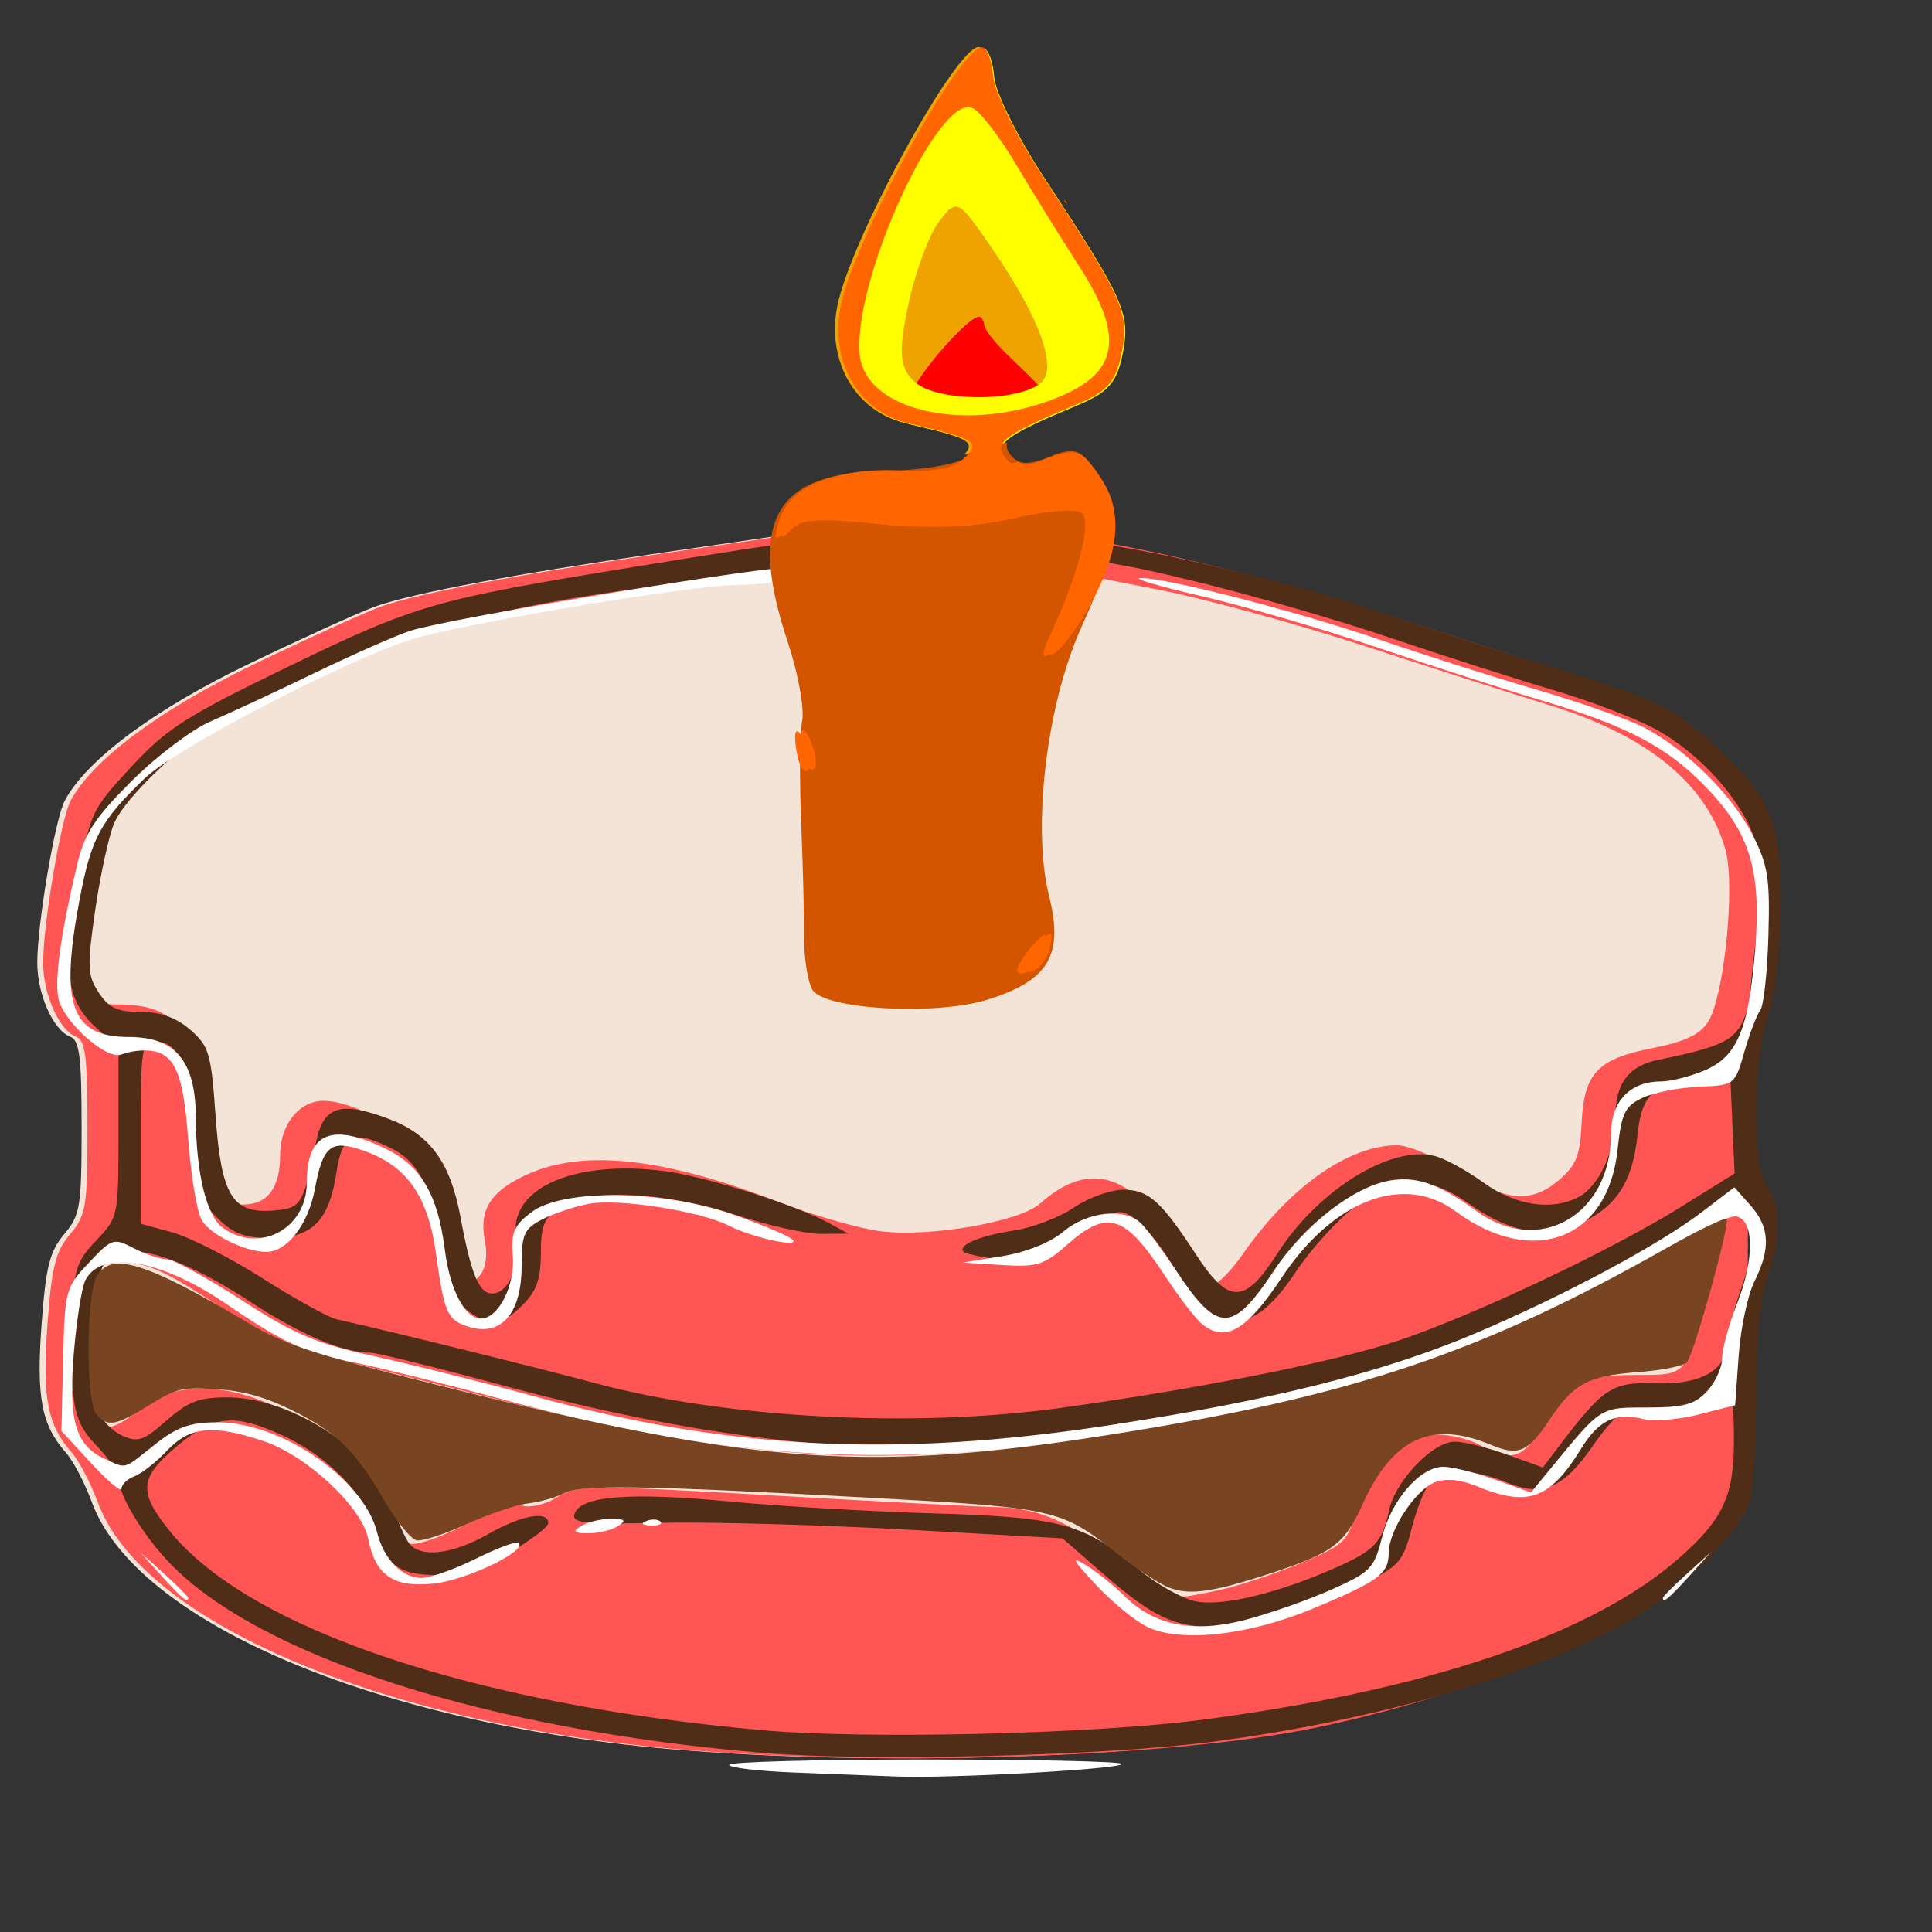<?xml version="1.0" encoding="UTF-8" standalone="no"?>
<svg
   xmlns:dc="http://purl.org/dc/elements/1.1/"
   xmlns:cc="http://creativecommons.org/ns#"
   xmlns:rdf="http://www.w3.org/1999/02/22-rdf-syntax-ns#"
   xmlns:svg="http://www.w3.org/2000/svg"
   xmlns="http://www.w3.org/2000/svg"
   xmlns:sodipodi="http://sodipodi.sourceforge.net/DTD/sodipodi-0.dtd"
   xmlns:inkscape="http://www.inkscape.org/namespaces/inkscape"
   inkscape:export-ydpi="96"
   inkscape:export-xdpi="96"
   inkscape:export-filename="C:\Users\tkuen\Entwicklung\Bitbucket\tkbirthdayreminder\Grafiken\web_hi_res_512.png"
   sodipodi:docname="Kuchen mit Kerzen_Foreground.svg"
   inkscape:version="1.0 (4035a4fb49, 2020-05-01)"
   version="1.1"
   id="svg2"
   viewBox="0 0 512 512"
   height="512"
   width="512">
  <rect x="0" y="0" width="512" height="512" fill="#333333" stroke="none"/>
  <defs
     id="defs4" />
  <sodipodi:namedview
     lock-margins="true"
     inkscape:document-rotation="0"
     units="px"
     fit-margin-bottom="0"
     fit-margin-right="0"
     fit-margin-left="0"
     fit-margin-top="0"
     inkscape:window-maximized="1"
     inkscape:window-y="-6"
     inkscape:window-x="-6"
     inkscape:window-height="658"
     inkscape:window-width="1280"
     showgrid="false"
     inkscape:current-layer="layer1"
     inkscape:document-units="px"
     inkscape:cy="236.53248"
     inkscape:cx="-99.640676"
     inkscape:zoom="0.65"
     inkscape:pageshadow="2"
     inkscape:pageopacity="0.0"
     borderopacity="1.0"
     bordercolor="#666666"
     pagecolor="#ffffff"
     id="base" />
  <g
     transform="translate(-44.813,-123.91)"
     id="layer1"
     inkscape:groupmode="layer"
     inkscape:label="Ebene 1">
    <g
       transform="matrix(1.093,0,0,1.093,289.693,-33.094)"
       id="g81">
      <g
         id="g4176"
         transform="translate(-936.964,160.536)">
        <path
           style="fill:#f4e3d7"
           d="m 874.644,407.127 c -71.409,-6.33 -128.851,-30.97 -139.47,-59.828 -1.689,-4.591 -4.5,-9.964 -6.246,-11.94 -5.964,-6.752 -7.231,-13.38 -5.934,-31.051 1.031,-14.039 1.958,-17.753 5.474,-21.932 3.916,-4.654 4.233,-6.599 4.233,-25.94 0,-17.152 -0.496,-21.099 -2.762,-21.968 -4.147,-1.591 -8.023,-10.359 -7.983,-18.053 0.051,-9.642 4.352,-34.875 6.683,-39.211 5.333,-9.916 21.748,-22.112 44.535,-33.086 12.821,-6.175 26.545,-12.416 30.498,-13.868 8.735,-3.21 34.275,-8.028 69.175,-13.05 14.329,-2.062 32.117,-4.642 39.528,-5.734 32.713,-4.818 77.743,2.278 139.17,21.931 59.263,18.961 59.475,19.05 71.213,29.917 8.726,8.079 11.166,11.661 13.605,19.974 2.653,9.042 2.716,12.252 0.591,29.894 -2.12,17.593 -2.363,27.191 -1.699,66.929 0.419,25.106 -2.917,66.089 -5.819,71.477 -10.934,20.301 -49.467,39.994 -98.475,50.327 -34.955,7.37 -105.459,9.722 -156.316,5.213 z"
           id="path4165"
           inkscape:connector-curvature="0" />
        <path
           style="fill:#ff5555"
           d="m 876.072,407.127 c -71.409,-6.33 -128.851,-30.97 -139.47,-59.828 -1.689,-4.591 -4.5,-9.964 -6.246,-11.94 -5.964,-6.752 -7.231,-13.38 -5.934,-31.051 1.031,-14.039 1.958,-17.753 5.474,-21.932 3.916,-4.654 4.233,-6.599 4.233,-25.94 0,-17.152 -0.496,-21.099 -2.762,-21.968 -4.147,-1.591 -8.023,-10.359 -7.983,-18.053 0.051,-9.642 4.352,-34.875 6.683,-39.211 5.333,-9.916 21.748,-22.112 44.535,-33.086 12.821,-6.175 26.545,-12.416 30.498,-13.868 8.735,-3.21 34.275,-8.028 69.175,-13.05 14.329,-2.062 32.117,-4.642 39.528,-5.734 32.713,-4.818 77.743,2.278 139.17,21.931 59.263,18.961 59.475,19.05 71.213,29.917 8.726,8.079 11.166,11.661 13.605,19.974 2.653,9.042 2.716,12.252 0.591,29.894 -2.12,17.593 -2.363,27.191 -1.699,66.929 0.419,25.106 -2.917,66.089 -5.819,71.477 -10.934,20.301 -49.467,39.994 -98.475,50.327 -34.955,7.37 -105.459,9.722 -156.316,5.213 z m 132.959,-38.593 c 4.447,-0.976 13.131,-3.874 19.298,-6.44 10.317,-4.293 11.371,-5.252 13.187,-11.998 2.751,-10.216 12.123,-19.247 19.889,-19.165 3.311,0.035 8.04,1.219 10.511,2.631 7.025,4.016 10.176,3.199 14.471,-3.75 7.129,-11.536 10.174,-13.319 22.74,-13.319 12.583,0 12.227,0.34 16.471,-15.721 1.11,-4.2 2.986,-10.845 4.17,-14.767 1.184,-3.922 1.636,-7.647 1.004,-8.279 -0.632,-0.632 -6.015,1.807 -11.963,5.42 -17.708,10.757 -57.476,29.109 -73.844,34.076 -16.796,5.098 -51.504,11.718 -86.244,16.45 -38.386,5.229 -72.434,2.064 -127.569,-11.86 -19.27,-4.866 -38.621,-9.708 -43.003,-10.758 -4.381,-1.051 -13.275,-5.406 -19.764,-9.678 -14.434,-9.503 -17.482,-11.044 -24.46,-12.361 -8.71,-1.644 -10.535,0.741 -11.684,15.27 -1.848,23.375 2.898,30.404 14.077,20.847 8.572,-7.328 22.03,-7.128 36.419,0.542 12.422,6.621 14.754,8.993 21.279,21.646 3.062,5.939 6.291,9.799 8.465,10.123 1.933,0.288 8.032,-1.888 13.554,-4.834 5.909,-3.153 11.538,-4.965 13.683,-4.404 2.004,0.524 5.769,-0.439 8.367,-2.141 4.438,-2.908 7.608,-2.928 52.738,-0.336 26.409,1.517 50.664,2.78 53.9,2.808 9.563,0.081 18.465,3.904 26.643,11.443 6.315,5.821 13.099,9.533 18.68,10.219 0.494,0.061 4.537,-0.688 8.984,-1.663 z M 829.361,292.234 c 1.353,-1.631 1.802,-4.89 1.134,-8.232 -1.512,-7.56 1.374,-12.108 10.237,-16.132 13.649,-6.197 33.031,-4.106 60.597,6.538 8.456,3.265 19.653,6.504 24.882,7.198 11.878,1.576 33.864,-2.201 38.878,-6.679 11.715,-10.461 22.104,-7.498 32.245,9.196 3.612,5.946 7.683,10.811 9.046,10.811 1.363,0 4.869,-3.436 7.79,-7.636 11.403,-16.396 25.717,-26.502 37.537,-26.502 2.783,0 9.452,2.83 14.82,6.289 11.44,7.37 17.701,7.891 24.504,2.039 4.064,-3.496 5.017,-5.918 5.372,-13.653 0.558,-12.152 3.824,-15.616 17.206,-18.248 7.806,-1.536 11.415,-3.236 13.446,-6.336 3.852,-5.879 6.625,-32.784 4.277,-41.503 -4.294,-15.946 -18.772,-27.912 -42.697,-35.29 -8.701,-2.683 -29.161,-9.231 -45.467,-14.55 -16.305,-5.319 -38.54,-11.384 -49.41,-13.476 -10.87,-2.093 -23.651,-4.658 -28.401,-5.702 -9.189,-2.018 -44.362,-0.854 -63.232,2.094 -5.929,0.926 -18.057,2.568 -26.951,3.648 -8.894,1.081 -27.086,3.963 -40.427,6.404 -21.891,4.007 -26.884,5.685 -51.207,17.216 -40.438,19.169 -46.953,25.983 -51.222,53.572 -2.867,18.532 -0.993,23.358 9.072,23.358 14.292,0 18.567,5.783 20.323,27.49 1.397,17.277 3.206,21.022 10.148,21.022 5.954,0 8.984,-4.067 8.984,-12.059 0,-7.323 4.629,-13.095 10.502,-13.095 7.385,0 20.411,7.33 24.819,13.967 2.148,3.235 4.422,9.299 5.052,13.476 2.819,18.69 3.648,20.194 8.144,14.777 z"
           id="path4163"
           inkscape:connector-curvature="0" />
        <path
           style="fill:#502d16"
           d="m 897.957,408.117 c -66.611,-5.528 -122.275,-23.363 -143.99,-46.135 -6.615,-6.937 -12.326,-16.485 -12.326,-20.608 0,-1.237 -2.388,-4.714 -5.307,-7.725 -5.736,-5.919 -6.485,-10.027 -5.834,-31.994 0.32,-10.795 0.959,-12.771 5.751,-17.785 5.345,-5.593 5.39,-5.814 5.39,-26.138 v -20.497 l -5.453,-4.981 c -7.289,-6.657 -8.253,-14.263 -4.47,-35.272 3.028,-16.816 3.34,-17.488 12.965,-27.884 8.695,-9.392 13.191,-12.266 37.994,-24.29 31.198,-15.124 35.402,-16.337 84.014,-24.247 42.929,-6.986 43.406,-7.039 73.097,-8.241 17.999,-0.728 25.476,-0.409 27.377,1.169 1.439,1.194 3.745,1.738 5.125,1.209 4.518,-1.734 48.242,7.851 72.102,15.805 12.847,4.283 33.06,10.778 44.919,14.433 25.751,7.938 29.443,9.729 39.885,19.355 13.317,12.276 15.875,18.878 15.457,39.906 -0.214,10.766 -1.474,21.118 -3.144,25.829 -3.682,10.386 -3.776,35.961 -0.149,40.756 3.415,4.515 3.436,12.777 0.057,22.354 -1.812,5.137 -2.695,14.589 -2.695,28.857 0,11.67 -0.786,23.286 -1.747,25.813 -2.725,7.167 -15.707,20.222 -26.799,26.95 -22.353,13.558 -61.938,25.294 -103.514,30.69 -26.255,3.407 -83.022,4.802 -108.703,2.671 z m 106.835,-8.074 c 54.649,-7.237 94.254,-20.689 115.202,-39.129 10.687,-9.407 13.336,-15.038 13.336,-28.352 0,-9.905 -0.329,-10.906 -3.144,-9.572 -1.729,0.819 -7.187,1.638 -12.128,1.818 -4.941,0.181 -9.956,0.405 -11.143,0.499 -1.188,0.094 -4.695,3.856 -7.795,8.361 -7.069,10.274 -12.258,12.476 -20.896,8.867 -8.284,-3.461 -15.715,-3.417 -18.644,0.112 -1.276,1.537 -3.273,6.591 -4.437,11.23 -1.848,7.361 -3.124,8.939 -10.028,12.401 -11.707,5.87 -29.8,11.306 -37.629,11.306 -9.857,0 -15.072,-2.454 -26.689,-12.559 l -10.269,-8.931 -37.633,-2.107 c -20.698,-1.159 -47.542,-1.905 -59.653,-1.659 -19.253,0.391 -21.886,0.098 -20.953,-2.335 1.615,-4.208 13.535,-5.103 37.582,-2.82 11.858,1.126 34.093,2.419 49.41,2.874 31.022,0.922 36.518,2.432 49.953,13.724 4.251,3.573 10.449,7.007 13.773,7.631 6.456,1.211 19.816,-2.017 33.623,-8.125 9.624,-4.257 11.412,-6.17 13.086,-13.999 1.526,-7.138 10.6,-16.611 15.923,-16.623 2.147,-0.005 7.833,1.399 12.635,3.12 l 8.73,3.129 3.847,-5.064 c 10.925,-14.382 12.902,-15.669 23.523,-15.322 10.827,0.354 17.157,-3.164 17.157,-9.536 0,-1.848 1.617,-7.961 3.594,-13.584 4.245,-12.076 4.681,-20.231 1.082,-20.231 -1.381,0 -7.666,3.132 -13.967,6.959 -25.581,15.541 -56.733,29.232 -81.444,35.794 -15.152,4.024 -56.726,11.249 -85.21,14.809 -31.149,3.893 -73.153,-0.851 -120.263,-13.584 -16.369,-4.424 -31.006,-8.048 -32.526,-8.054 -6.795,-0.025 -16.906,-4.319 -29.454,-12.511 -20.258,-13.225 -34.237,-15.811 -36.081,-6.674 -2.088,10.343 -2.683,28.279 -1.079,32.497 0.985,2.59 3.794,5.622 6.242,6.738 3.91,1.781 5.233,1.341 10.879,-3.616 5.286,-4.641 7.933,-5.637 14.9,-5.604 15.728,0.073 35.805,13.399 40.049,26.581 1.172,3.641 2.933,7.63 3.914,8.865 2.799,3.526 10.518,2.607 19.044,-2.268 8.041,-4.597 14.64,-5.818 14.64,-2.71 0,0.968 -4.245,4.195 -9.433,7.17 -6.708,3.847 -11.817,5.415 -17.689,5.427 -9.339,0.019 -12.561,-2.567 -15.807,-12.69 -2.582,-8.053 -11.259,-16.545 -21.754,-21.29 -11.658,-5.271 -16.434,-4.739 -25.434,2.834 -9.027,7.596 -9.316,10.957 -1.75,20.383 19.121,23.82 73.791,42.201 143.972,48.407 25.374,2.244 80.408,0.91 106.835,-2.59 z m -34.578,-75.583 c 33.642,-4.669 66.286,-11.162 81.427,-16.194 18.275,-6.074 51.779,-21.897 68.705,-32.446 l 13.141,-8.19 -0.527,-11.952 -0.527,-11.952 -6.289,0.602 c -12.03,1.152 -15.174,3.851 -16.188,13.895 -1.135,11.241 -4.957,17.284 -13.498,21.337 -8.457,4.013 -17.206,2.567 -27.205,-4.496 -10.193,-7.201 -17.805,-7.026 -27.865,0.641 -4.277,3.259 -10.822,10.524 -14.546,16.144 -10.273,15.507 -19.086,15.517 -28.354,0.032 -5.701,-9.525 -10.823,-14.918 -14.151,-14.897 -1.557,0.01 -6.47,2.914 -10.916,6.454 -7.566,6.023 -8.66,6.361 -17.036,5.256 -4.923,-0.65 -9.347,-1.577 -9.83,-2.06 -1.588,-1.588 3.959,-3.936 12.222,-5.176 4.465,-0.67 10.987,-3.167 14.494,-5.55 3.507,-2.383 8.892,-4.332 11.969,-4.332 6.166,0 9.125,2.632 17.682,15.729 7.943,12.158 11.801,12.099 19.731,-0.297 9.821,-15.353 27.47,-26.298 38.103,-23.63 2.471,0.62 7.805,3.527 11.853,6.459 7.714,5.588 16.641,6.934 23.091,3.482 4.98,-2.665 8.884,-11.232 8.884,-19.493 0,-8.036 3.236,-12.298 10.457,-13.772 15.565,-3.177 18.583,-4.673 20.904,-10.366 3.663,-8.985 5.169,-33.869 2.573,-42.532 -2.892,-9.652 -13.338,-21.391 -24.311,-27.321 -4.798,-2.593 -16.001,-6.86 -24.895,-9.483 -8.894,-2.623 -26.725,-8.341 -39.624,-12.707 -12.899,-4.366 -34.325,-10.548 -47.614,-13.738 -22.535,-5.409 -26.188,-5.787 -54.282,-5.617 -16.567,0.1 -35.163,1.054 -41.325,2.119 -6.162,1.065 -18.481,2.82 -27.374,3.901 -40.662,4.94 -61.025,9.946 -84.014,20.657 -12.096,5.636 -24.653,11.471 -27.903,12.967 -8.482,3.904 -23.85,18.247 -26.598,24.825 -1.29,3.087 -3.345,12.524 -4.566,20.971 -1.995,13.797 -1.909,15.833 0.848,20.041 2.443,3.729 4.505,4.684 10.114,4.684 4.84,0 8.609,1.345 12.042,4.298 4.574,3.935 5.095,5.685 6.157,20.715 1.383,19.56 4.074,23.983 14.076,23.138 6.765,-0.572 7.14,-1.178 10.328,-16.707 1.776,-8.653 6.003,-9.932 17.856,-5.406 9.826,3.753 14.696,10.5 17.154,23.768 2.569,13.868 4.485,18.471 7.69,18.471 3.984,0 6.91,-6.882 5.809,-13.665 -1.904,-11.736 13.789,-18.786 35.717,-16.046 10.045,1.255 31.874,8.15 40.274,12.721 l 4.545,2.473 -6.508,0.072 c -3.58,0.04 -12.878,-2.018 -20.663,-4.572 -17.415,-5.713 -35.666,-6.552 -42.674,-1.96 -3.944,2.584 -4.72,4.429 -4.72,11.218 0,6.232 -1.028,9.154 -4.41,12.536 -5.331,5.331 -8.085,5.506 -13.958,0.887 -3.449,-2.713 -4.751,-5.841 -5.664,-13.608 -1.635,-13.91 -5.255,-21.654 -11.672,-24.973 -9.59,-4.959 -12.431,-3.861 -13.81,5.336 -1.795,11.973 -5.867,16.106 -15.867,16.106 -6.512,0 -9.201,-0.998 -13.044,-4.841 -4.296,-4.296 -4.972,-6.657 -6.005,-20.986 -1.201,-16.656 -3.373,-21.787 -9.22,-21.787 -3.117,0 -3.373,1.678 -3.373,22.087 v 22.087 l 7.636,2.077 c 4.2,1.143 14.104,6.191 22.01,11.218 7.906,5.027 15.991,9.486 17.967,9.907 9.253,1.974 49.933,12.012 61.988,15.295 31.797,8.66 77.621,11.141 113.582,6.149 z"
           id="path4157"
           inkscape:connector-curvature="0" />
        <path
           style="fill:#ffffff"
           d="m 905.431,412.873 c -8.647,-0.329 -15.722,-1.174 -15.722,-1.876 -2.7e-4,-0.703 21.426,-1.278 47.613,-1.278 26.187,0 47.614,0.482 47.614,1.07 7e-4,1.255 -41.714,3.572 -54.8,3.045 -4.941,-0.199 -16.058,-0.632 -24.705,-0.961 z m 85.794,-35.246 c -2.965,-1.392 -8.624,-6.007 -12.577,-10.255 -5.709,-6.136 -6.195,-7.109 -2.363,-4.734 2.653,1.645 6.799,4.966 9.213,7.38 7.213,7.213 16.677,9.117 29.209,5.878 5.861,-1.515 15.289,-4.816 20.952,-7.336 9.556,-4.252 10.442,-5.162 12.331,-12.662 2.304,-9.149 9.248,-17.145 14.901,-17.159 2.089,-0.005 7.717,1.396 12.508,3.113 l 8.71,3.122 5.148,-6.257 c 12.028,-14.62 11.581,-14.343 23.115,-14.343 8.77,0 11.456,-0.731 14.438,-3.932 2.015,-2.163 3.663,-5.771 3.663,-8.019 0,-2.248 1.658,-8.294 3.685,-13.436 4.176,-10.596 4.069,-20.124 -0.237,-20.938 -1.562,-0.295 -8.435,2.873 -15.272,7.04 -16.237,9.896 -48.45,25.095 -65.436,30.875 -7.412,2.522 -21.702,6.257 -31.757,8.301 -78.456,15.944 -122.28,15.57 -185.649,-1.586 -14.329,-3.879 -30.904,-8.007 -36.833,-9.173 -12.156,-2.39 -17.108,-4.656 -31.356,-14.348 -15.847,-10.779 -30.115,-13.153 -33.997,-5.657 -0.861,1.662 -2.117,9.559 -2.791,17.547 -1.38,16.353 0.385,22.536 7.337,25.704 5.567,2.537 4.438,2.848 12.295,-3.395 5.348,-4.25 8.556,-5.39 15.167,-5.39 15.588,0 35.499,13.748 38.743,26.751 1.598,6.405 6.056,10.981 10.698,10.981 2.123,0 8.104,-2.114 13.29,-4.699 5.186,-2.584 9.834,-4.294 10.329,-3.798 2.021,2.021 -12.897,9.124 -20.749,9.878 -9.749,0.937 -13.968,-1.991 -15.757,-10.935 -1.518,-7.591 -14.743,-19.991 -25.077,-23.512 -12.409,-4.228 -18.13,-3.701 -23.678,2.183 -2.62,2.778 -6.178,5.583 -7.908,6.232 -1.729,0.649 -3.144,1.997 -3.144,2.994 0,0.997 -3.278,-1.743 -7.285,-6.09 l -7.285,-7.903 0.413,-17.295 c 0.401,-16.791 0.583,-17.475 6.238,-23.471 5.618,-5.957 6.004,-6.082 10.914,-3.521 2.799,1.46 6.384,2.66 7.967,2.666 1.582,0.005 9.76,4.47 18.173,9.92 12.688,8.219 18.077,10.516 31.606,13.468 8.971,1.958 26.666,6.386 39.322,9.841 47.433,12.948 87.596,14.959 139.612,6.994 39.294,-6.017 66.324,-12.806 88.536,-22.237 21.543,-9.146 44.53,-21.456 55.024,-29.467 l 7.818,-5.968 3.911,4.39 c 4.673,5.246 4.943,10.448 0.958,18.437 -1.624,3.256 -3.341,11.338 -3.815,17.96 l -0.862,12.041 -8.819,2.26 c -4.851,1.243 -10.884,1.742 -13.407,1.109 -6.774,-1.7 -10.832,0.233 -15.15,7.219 -7.591,12.283 -12.851,14.164 -25.297,9.047 -3.926,-1.614 -7.478,-1.952 -10.09,-0.96 -4.743,1.801 -11.225,11.699 -11.234,17.156 -0.01,5.056 -2.355,6.79 -18.14,13.401 -15.62,6.542 -32.099,8.419 -40.26,4.587 z m -239.08,-12.377 -5.277,-5.839 5.839,5.277 c 3.212,2.902 5.839,5.53 5.839,5.839 0,1.388 -1.483,0.166 -6.402,-5.277 z m 363.953,5.277 c 0,-0.309 2.628,-2.937 5.839,-5.839 l 5.839,-5.277 -5.277,5.839 c -4.919,5.443 -6.402,6.665 -6.402,5.277 z m -262.324,-17.405 c 1.482,-0.958 4.716,-1.742 7.187,-1.742 3.556,0 3.93,0.363 1.797,1.742 -1.482,0.958 -4.716,1.742 -7.187,1.742 -3.556,0 -3.93,-0.363 -1.797,-1.742 z m 15.834,-1.227 c 1.297,-0.519 2.847,-0.455 3.444,0.142 0.597,0.597 -0.464,1.022 -2.358,0.944 -2.093,-0.086 -2.519,-0.512 -1.086,-1.086 z m -43.974,-47.404 c -4.266,-1.586 -5.104,-3.637 -6.919,-16.926 -2,-14.651 -7.178,-21.972 -18.135,-25.638 -7.491,-2.507 -9.372,-0.93 -11.319,9.488 -1.604,8.587 -6.741,15.228 -11.779,15.228 -5.224,0 -13.777,-4.261 -15.708,-7.825 -1.148,-2.12 -2.609,-10.962 -3.246,-19.65 -1.205,-16.422 -3.386,-21.076 -10.017,-21.366 -1.892,-0.083 -4.653,0.353 -6.135,0.969 -3.493,1.45 -13.796,-7.595 -15.25,-13.388 -1.097,-4.372 0.528,-16.069 4.587,-33.016 1.72,-7.18 4.296,-11.082 13.139,-19.902 6.05,-6.034 14.638,-12.526 19.084,-14.427 4.446,-1.901 15.766,-7.169 25.154,-11.708 9.389,-4.539 19.9,-9.174 23.359,-10.301 9.281,-3.023 90.287,-16.417 92.187,-15.242 3.17,1.959 -3.376,4.095 -12.633,4.122 -11.606,0.034 -69.03,9.718 -80.284,13.538 -17.479,5.934 -56.319,26.283 -63.696,33.372 -10.71,10.291 -12.951,14.426 -15.737,29.034 -4.946,25.937 -2.194,33.684 11.968,33.684 11.142,0 16.077,5.884 16.132,19.233 0.056,13.615 2.585,24.129 6.49,26.985 8.822,6.451 20.418,0.316 20.418,-10.801 0,-12.157 5.884,-14.75 19.03,-8.386 8.658,4.192 12.748,11.125 14.439,24.478 1.242,9.807 4.876,16.768 8.755,16.768 4.267,0 8.332,-8.046 7.735,-15.308 -0.456,-5.537 0.306,-7.3 4.531,-10.496 7.567,-5.723 31.604,-5.451 48.823,0.552 6.917,2.412 13.386,5.123 14.374,6.024 2.458,2.243 -9.546,-0.338 -15.349,-3.301 -6.944,-3.545 -26.738,-6.645 -33.878,-5.305 -3.491,0.655 -8.599,2.355 -11.351,3.778 -4.415,2.283 -5.003,3.597 -5.003,11.181 0,12.114 -5.288,17.704 -13.767,14.551 z m 178.762,-0.329 c -1.534,-1.235 -5.439,-6.289 -8.679,-11.23 -10.101,-15.405 -14.125,-16.74 -24.092,-7.988 -5.573,4.893 -7.282,5.423 -15.784,4.887 l -9.534,-0.6 9.596,-1.547 c 5.763,-0.929 11.664,-3.288 14.774,-5.905 5.914,-4.976 15.008,-5.938 18.943,-2.004 1.468,1.468 5.26,6.579 8.426,11.357 10.149,15.315 13.633,15.325 23.761,0.066 7.412,-11.167 19.456,-20.479 28.312,-21.89 6.449,-1.028 11.815,0.9 20.878,7.499 15.059,10.966 32.525,0.913 32.525,-18.721 0,-7.932 4.597,-12.768 12.136,-12.768 2.282,0 6.983,-1.184 10.445,-2.63 8.072,-3.373 10.84,-10.003 12.402,-29.711 1.5,-18.925 -1.341,-28.1 -12.149,-39.23 -9.321,-9.6 -19.019,-14.676 -39.916,-20.896 -8.887,-2.645 -26.821,-8.426 -39.853,-12.847 -13.032,-4.421 -32.033,-9.967 -42.224,-12.325 -10.191,-2.358 -16.911,-4.343 -14.935,-4.41 5.93,-0.203 38.406,8.181 58.47,15.095 10.335,3.561 27.261,8.947 37.614,11.969 10.354,3.021 21.956,7.091 25.782,9.043 10.193,5.2 21.53,16.347 26.5,26.057 3.801,7.424 4.297,10.561 3.891,24.601 -0.256,8.85 -1.149,16.974 -1.985,18.053 -0.836,1.079 -2.562,5.6 -3.837,10.047 -2.316,8.079 -2.325,8.086 -11.105,8.467 -4.833,0.21 -10.982,1.432 -13.665,2.716 -4.225,2.022 -5.027,3.719 -5.993,12.696 -2.334,21.68 -20.595,28.559 -39.258,14.79 -12.612,-9.305 -29.654,-2.767 -42.249,16.209 -8.447,12.727 -13.558,15.695 -19.198,11.152 z M 913.068,119.545 c 2.471,-0.791 12.173,-1.418 21.561,-1.393 14.172,0.038 15.697,0.29 8.984,1.484 -10.866,1.933 -36.626,1.856 -30.545,-0.092 z"
           id="path4153"
           inkscape:connector-curvature="0" />
        <path
           inkscape:connector-curvature="0"
           id="path4174"
           d="m 995.67,367.745 c -2.357,-1.062 -7.722,-4.658 -11.921,-7.989 -13.594,-10.785 -14.827,-11.059 -60.941,-13.56 -55.185,-2.993 -69.238,-3.184 -73.247,-0.995 -1.788,0.976 -5.645,2.065 -8.571,2.418 -2.926,0.354 -9.654,2.62 -14.952,5.037 -5.297,2.417 -10.748,4.179 -12.113,3.916 -1.365,-0.263 -4.858,-4.565 -7.762,-9.561 -7.102,-12.215 -11.632,-16.645 -22.483,-21.987 -6.526,-3.213 -11.788,-4.677 -18.297,-5.091 -8.27,-0.527 -9.817,-0.159 -16.306,3.875 -8.187,5.089 -10.132,5.404 -12.876,2.085 -2.443,-2.954 -2.394,-28.529 0.063,-33.12 3.397,-6.347 11.678,-3.851 36.854,11.107 9.038,5.37 14.839,7.26 47.143,15.356 77.463,19.414 103.923,21.173 166.122,11.04 55.613,-9.06 86.473,-19.579 130.389,-44.444 7.705,-4.362 14.357,-7.583 14.784,-7.156 0.933,0.933 -7.808,32.489 -9.622,34.74 -0.7,0.869 -6.033,1.94 -11.85,2.38 -12.229,0.925 -15.633,2.771 -21.558,11.69 -5.128,7.72 -7.48,8.715 -14.079,5.958 -14.463,-6.043 -23.858,-1.699 -31.161,14.406 -4.491,9.905 -7.261,11.897 -24.046,17.292 -13.152,4.227 -18.628,4.832 -23.571,2.604 z"
           style="fill:#784421;fill-opacity:1;fill-rule:evenodd;stroke:none;stroke-miterlimit:0;stroke-dasharray:none;stroke-dashoffset:0;stroke-opacity:0.502" />
      </g>
      <g
         transform="matrix(4.156,0,0,2.035,-651.124,8.706)"
         id="g4572">
        <path
           inkscape:connector-curvature="0"
           id="path4180-2-3"
           d="m 159.873,71.915 c -1.323,-0.183 -7.562,23.183 -8.277,31 -0.596,6.514 1.091,12.416 3.938,13.771 3.633,1.73 4.205,2.251 3.477,3.777 0.669,-0.013 1.339,-0.02 2.008,-0.043 0.028,-3e-4 0.058,3.7e-4 0.086,0 -0.457,-1.548 0.345,-2.619 4.258,-5.957 1.835,-1.566 2.334,-2.753 2.666,-6.352 0.427,-4.631 0.05,-6.327 -4.641,-20.908 -1.518,-4.719 -2.815,-10.073 -2.881,-11.898 -0.066,-1.826 -0.35,-3.352 -0.633,-3.391 z m 4.922,48.412 c -0.169,-0.021 -0.363,0.053 -0.576,0.17 0.297,0.006 0.608,0.007 0.922,0.004 -0.11,-0.096 -0.224,-0.159 -0.346,-0.174 z"
           style="fill:#eea300;fill-opacity:1" />
        <path
           id="path4180-2-3-2"
           d="m 159.883,104.051 c -0.642,-0.056 -3.67,7.037 -4.017,9.41 -0.289,1.977 0.529,3.769 1.911,4.18 1.763,0.525 2.041,0.683 1.687,1.147 0.325,-0.004 0.65,-0.006 0.974,-0.013 0.013,-9e-5 0.028,1.2e-4 0.042,0 -0.222,-0.47 0.167,-0.795 2.066,-1.808 0.891,-0.475 1.133,-0.836 1.294,-1.928 0.207,-1.406 0.024,-1.92 -2.252,-6.346 -0.737,-1.432 -1.366,-3.058 -1.398,-3.612 -0.032,-0.554 -0.17,-1.017 -0.307,-1.029 z m 2.389,14.695 c -0.082,-0.006 -0.176,0.016 -0.28,0.052 0.144,0.001 0.295,0.002 0.447,0.001 -0.053,-0.029 -0.109,-0.048 -0.168,-0.053 z"
           style="fill:#ff0000"
           inkscape:connector-curvature="0" />
        <path
           style="fill:#ffff00"
           d="m 150.22,183.387 c -0.11,-1.606 -0.121,-4.267 -0.07,-16.767 0.013,-3.251 -0.206,-7.178 -0.488,-8.727 -0.282,-1.549 -0.226,-4.055 0.124,-5.57 0.386,-1.669 0.175,-5.747 -0.535,-10.348 -1.552,-10.063 -1.085,-16.309 1.366,-18.244 1.003,-0.792 3.066,-1.277 4.583,-1.078 1.617,0.213 3.174,-0.389 3.762,-1.454 1.144,-2.073 0.88,-2.436 -3.175,-4.367 -2.847,-1.356 -4.535,-7.258 -3.939,-13.772 0.716,-7.817 6.955,-31.184 8.278,-31 0.282,0.039 0.568,1.565 0.634,3.39 0.066,1.826 1.363,7.18 2.88,11.899 4.69,14.582 5.066,16.276 4.639,20.907 -0.332,3.599 -0.831,4.788 -2.666,6.353 -4.197,3.581 -4.833,4.545 -4.154,6.297 0.474,1.222 1.03,1.278 2.303,0.231 1.49,-1.225 1.823,-0.945 2.961,2.5 1.042,3.156 1.129,4.888 0.465,9.273 -0.449,2.966 -1.505,7.293 -2.346,9.618 -1.936,5.35 -2.93,22.214 -1.827,30.971 0.406,3.22 0.688,6.393 0.628,7.051 -0.392,4.25 -13.143,6.945 -13.425,2.837 z m 13.207,-71.361 c 1.093,-1.672 0.059,-7.659 -2.776,-16.084 -2,-5.943 -2.052,-5.998 -3.091,-3.279 -0.581,1.521 -1.394,5.989 -1.805,9.93 -0.598,5.727 -0.521,7.582 0.385,9.246 1.255,2.308 5.824,2.425 7.287,0.187 z"
           id="path4176-3-0"
           inkscape:connector-curvature="0" />
        <path
           inkscape:connector-curvature="0"
           id="path4178-2-1"
           d="m 164.869,90.033 c -0.003,0.128 0.001,0.255 -3.4e-4,0.383 0.058,0.048 0.112,0.101 0.168,0.152 -0.058,-0.184 -0.108,-0.345 -0.168,-0.535 z m -6.733,1.234 c -0.013,0.007 -0.027,0.011 -0.041,0.018 0.01,0.055 0.023,0.109 0.033,0.164 0.004,-0.009 0.006,-0.014 0.01,-0.022 -0.001,-0.053 -0.002,-0.106 -0.003,-0.16 z m 5.927,18.8 c -0.003,0.041 -3.6e-4,0.09 -0.004,0.13 0.007,-0.02 0.009,-0.026 0.016,-0.045 -0.003,-0.029 -0.008,-0.056 -0.011,-0.085 z m -4.248,6.943 c -0.024,0.029 -0.047,0.051 -0.071,0.076 0.085,0.011 0.168,0.028 0.253,0.033 -0.039,-0.028 -0.076,-0.056 -0.136,-0.083 -0.019,-0.014 -0.03,-0.014 -0.046,-0.025 z m 1.714,2.071 c -0.088,0.011 -0.118,0.008 -0.337,0.056 -0.028,-0.022 -0.061,-0.037 -0.092,-0.056 -0.399,0.137 -0.868,0.203 -0.901,0.199 -0.134,0.013 -0.269,0.022 -0.403,0.037 -0.024,0.368 -0.204,0.785 -0.5,1.322 -0.506,0.917 -2.643,1.707 -4.748,1.754 -6.587,0.146 -8.206,5.843 -5.818,20.478 0.594,3.638 0.968,7.831 0.831,9.316 -0.137,1.485 -0.165,6.851 -0.062,11.925 0.103,5.074 0.181,11.295 0.173,13.824 -0.008,2.529 0.214,5.369 0.493,6.311 0.691,2.332 7.138,3.089 10.166,1.192 3.598,-2.253 4.502,-5.318 3.639,-12.326 -1.005,-8.156 -0.161,-22.739 1.846,-31.908 2.296,-10.487 2.505,-13.911 1.103,-18.154 -1.082,-3.276 -1.419,-3.547 -2.903,-2.326 -1.273,1.047 -1.829,0.993 -2.303,-0.229 -0.197,-0.509 -0.264,-0.955 -0.184,-1.414 z"
           style="fill:#d45500;fill-opacity:1" />
        <path
           style="fill:#ff6600"
           d="m 162.123,181.742 c 0.058,-0.577 0.479,-1.884 0.934,-2.905 0.713,-1.6 0.8,-1.553 0.635,0.339 -0.106,1.208 -0.526,2.515 -0.934,2.905 -0.408,0.39 -0.694,0.238 -0.635,-0.339 z m -12.822,-25.233 c -0.344,-3.353 -0.076,-4.168 0.469,-1.428 0.27,1.357 0.325,2.72 0.122,3.031 -0.203,0.31 -0.469,-0.411 -0.591,-1.602 z m 14.686,-14.343 c 1.679,-7.292 2.505,-13.792 1.874,-14.742 -0.359,-0.54 -2.159,-0.242 -4.001,0.663 -2.126,1.044 -5.008,1.281 -7.89,0.648 -3.414,-0.749 -4.748,-0.546 -5.378,0.821 -0.646,1.402 -0.724,1.09 -0.345,-1.367 0.614,-3.971 3.234,-6.111 6.893,-5.63 1.617,0.213 3.174,-0.389 3.762,-1.454 1.144,-2.073 0.88,-2.436 -3.175,-4.367 -2.847,-1.356 -4.535,-7.258 -3.939,-13.772 0.716,-7.817 6.955,-31.184 8.278,-31 0.282,0.039 0.568,1.565 0.634,3.39 0.066,1.826 1.363,7.18 2.88,11.899 4.69,14.582 5.066,16.276 4.639,20.907 -0.332,3.599 -0.831,4.788 -2.666,6.353 -4.197,3.581 -4.833,4.545 -4.154,6.297 0.474,1.222 1.03,1.278 2.303,0.231 1.484,-1.22 1.82,-0.951 2.903,2.325 1.349,4.084 1.164,8.712 -0.611,15.266 -1.433,5.293 -3.08,8.191 -2.008,3.532 z m 0.698,-28.681 c 3.332,-2.914 3.639,-7.16 1.103,-15.227 -1.165,-3.705 -2.87,-9.323 -3.789,-12.486 -0.919,-3.163 -2.035,-6.122 -2.481,-6.576 -1.938,-1.974 -6.937,20.119 -6.607,29.201 0.256,7.042 6.469,9.727 11.773,5.088 z"
           id="path4170-5-7"
           inkscape:connector-curvature="0" />
        <path
           inkscape:connector-curvature="0"
           id="path4170-5-7-4"
           d="m 159.782,119.745 c -0.003,5.2e-4 -0.006,10e-4 -0.01,0.002 -0.005,0.019 -0.016,0.042 -0.021,0.061 0.01,-0.021 0.019,-0.043 0.031,-0.062 z m 5.551,0.467 c -0.334,-0.042 -0.729,0.206 -1.285,0.664 -0.948,0.78 -1.497,0.946 -1.912,0.477 -0.018,0.008 -0.035,0.017 -0.053,0.025 -0.014,0.011 -0.025,0.025 -0.041,0.033 -0.077,0.038 -0.212,0.097 -0.303,0.113 -0.009,0.002 -0.014,-0.002 -0.027,0.002 -0.171,0.143 -0.363,0.148 -0.586,0.121 -0.028,-0.002 -0.057,-0.009 -0.084,-0.006 -0.008,10e-4 0.024,0.008 0.019,0.016 -0.008,0.013 -0.028,0.016 -0.043,0.021 -0.149,0.06 -0.032,0.014 -0.182,0.082 -0.096,0.035 -0.192,0.024 -0.289,0.014 -0.016,0.009 -0.037,0.024 -0.043,0.027 -0.314,0.169 -0.668,0.115 -1.008,0.092 -0.033,-5.2e-4 -0.069,-0.007 -0.102,-0.002 -0.015,0.002 -0.024,0.017 -0.037,0.023 -0.023,0.011 -0.046,0.021 -0.07,0.027 -0.046,0.013 -0.095,0.016 -0.141,0.029 -0.039,0.011 -0.074,0.034 -0.111,0.047 -0.225,0.036 -0.452,5e-5 -0.68,0.002 -0.032,6.6e-4 -0.065,9.6e-4 -0.098,0.002 -0.15,0.003 -0.108,0.015 -0.242,0.053 -0.089,0.025 -0.127,0.017 -0.072,0.023 -0.073,0.047 -0.151,0.057 -0.23,0.059 -0.005,7e-5 -0.009,0.004 -0.014,0.004 -0.654,0.243 -1.427,0.336 -2.215,0.232 -3.658,-0.481 -6.279,1.658 -6.893,5.629 -0.38,2.457 -0.302,2.77 0.344,1.367 0.629,-1.367 1.965,-1.57 5.379,-0.82 2.882,0.633 5.763,0.396 7.889,-0.648 1.842,-0.905 3.643,-1.204 4.002,-0.664 0.631,0.95 -0.194,7.45 -1.873,14.742 -1.072,4.658 0.575,1.762 2.008,-3.531 1.775,-6.554 1.958,-11.182 0.609,-15.266 -0.676,-2.048 -1.061,-2.921 -1.617,-2.99 z m -15.746,33.062 c -0.134,0.099 -0.135,1.183 0.059,3.068 0.122,1.191 0.389,1.912 0.592,1.602 0.203,-0.31 0.147,-1.675 -0.123,-3.031 -0.238,-1.199 -0.423,-1.716 -0.527,-1.639 z m 14.463,24.256 c -0.09,-0.048 -0.292,0.341 -0.648,1.141 -0.455,1.021 -0.875,2.328 -0.934,2.904 -0.059,0.577 0.227,0.73 0.635,0.34 0.408,-0.39 0.829,-1.699 0.936,-2.906 0.083,-0.946 0.102,-1.43 0.012,-1.479 z"
           style="fill:#ff6600" />
      </g>
    </g>
  </g>
</svg>
